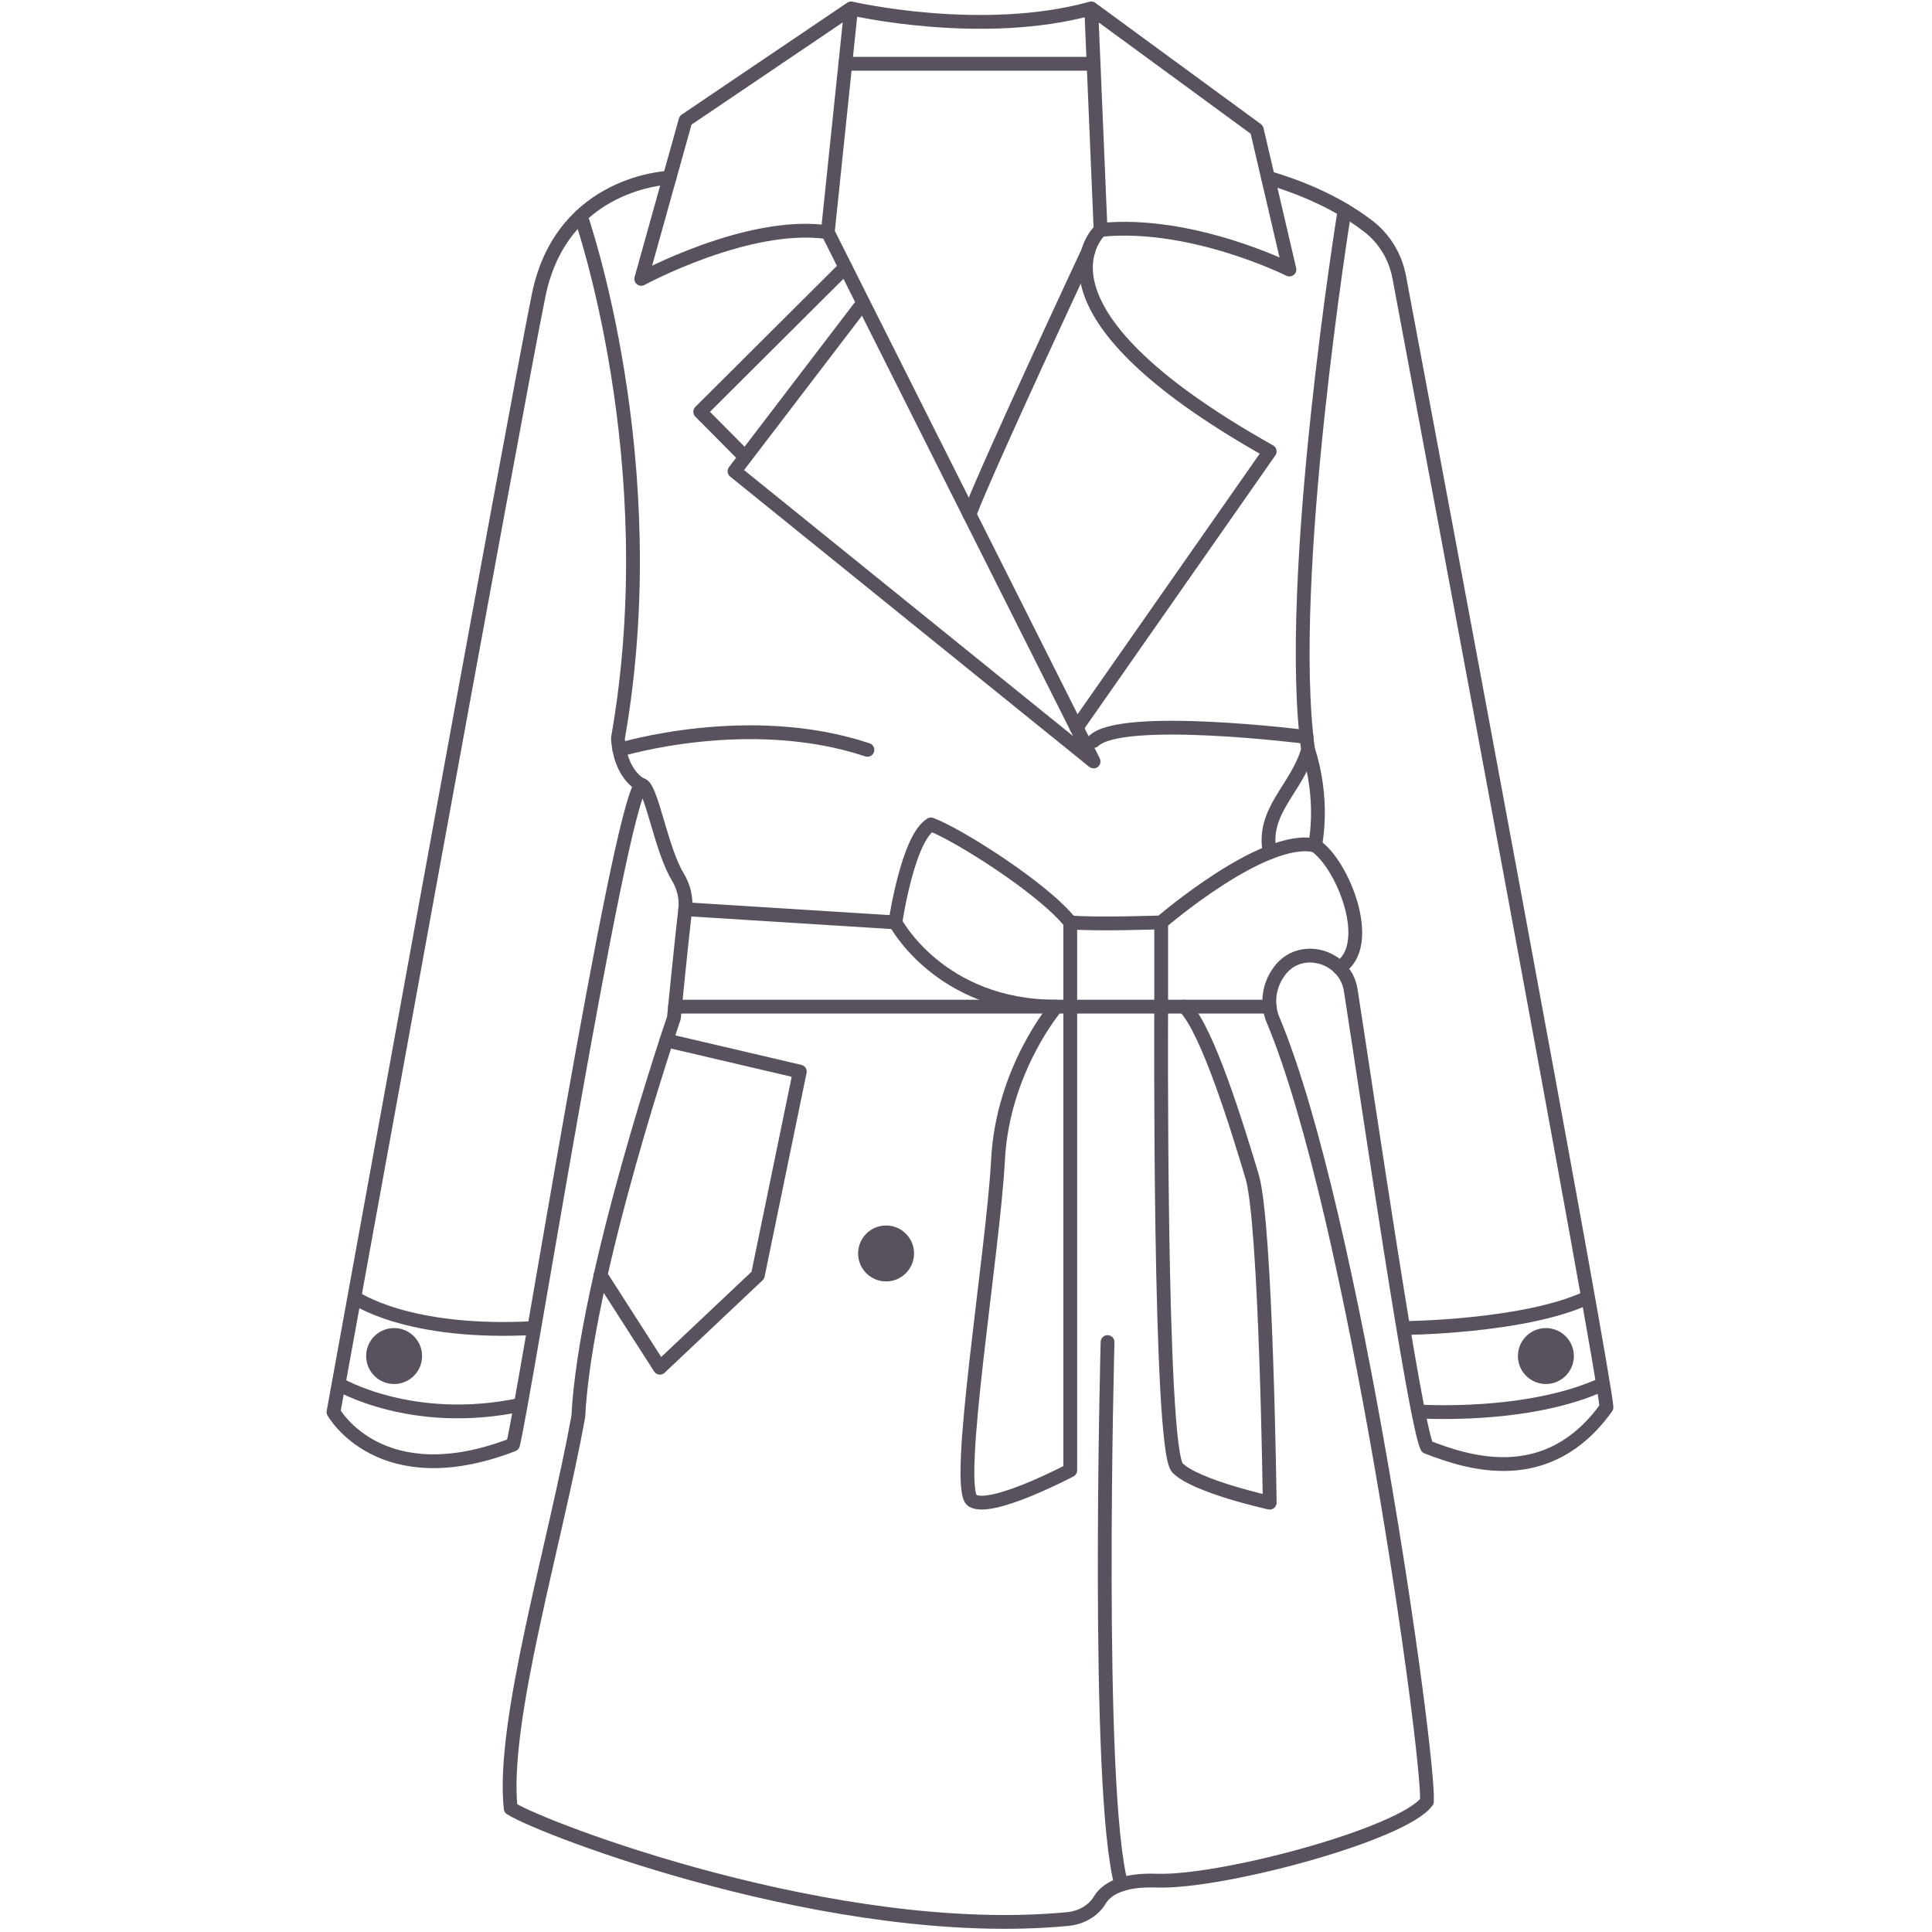 <?xml version="1.0" encoding="utf-8"?>
<!-- Generator: Adobe Illustrator 17.0.0, SVG Export Plug-In . SVG Version: 6.00 Build 0)  -->
<!DOCTYPE svg PUBLIC "-//W3C//DTD SVG 1.1//EN" "http://www.w3.org/Graphics/SVG/1.1/DTD/svg11.dtd">
<svg version="1.1" id="Layer_1" xmlns="http://www.w3.org/2000/svg" xmlns:xlink="http://www.w3.org/1999/xlink" x="0px" y="0px"
	 width="140px" height="140px" viewBox="0 0 140 140" enable-background="new 0 0 140 140" xml:space="preserve">
<path fill="none" stroke="#5A515F" stroke-linecap="round" stroke-linejoin="round" stroke-miterlimit="10" d="M61.674,0.61
	l-1.69,16.219c-5.744-0.845-13.516,3.379-13.516,3.379l3.21-11.489L61.674,0.61c0,0,9.461,2.196,17.402,0l11.996,8.785l2.365,10.137
	c0,0-7.096-3.548-13.685-2.872L79.076,0.61"/>
<line fill="none" stroke="#5A515F" stroke-linecap="round" stroke-linejoin="round" stroke-miterlimit="10" x1="61.256" y1="4.621" x2="79.245" y2="4.621"/>
<path fill="none" stroke="#5A515F" stroke-linecap="round" stroke-linejoin="round" stroke-miterlimit="10" d="M48.517,12.875
	c0,0-7.793,0.237-9.483,8.516s-14.868,80.928-14.868,80.928s3.379,6.082,13.009,2.365c0.845-3.379,7.603-45.955,9.292-47.813
	c0.709,0,1.418,4.641,2.626,6.633c0.436,0.719,0.656,1.543,0.561,2.379c-0.352,3.07-0.822,7.884-0.822,7.884
	s-6.42,18.754-6.927,28.891c-1.69,9.292-5.575,22.133-4.9,28.384c2.272,1.46,23.559,9.623,40.358,8.02
	c0.944-0.09,1.843-0.562,2.331-1.375c0.432-0.719,1.499-1.501,4.11-1.408c4.731,0.169,17.909-3.379,19.598-5.744
	c0.163-3.579-5.314-42.717-11.151-56.627c-0.485-1.155-0.311-2.478,0.427-3.489l0.041-0.057c1.507-2.037,4.77-1.112,5.16,1.392
	c1.225,7.862,4.65,31.342,5.526,33.1c3.038,1.183,8.782,3.041,13.006-2.872c-0.154-2.61-12.726-69.688-15.018-81.901
	c-0.277-1.475-1.074-2.794-2.266-3.706c-1.439-1.101-3.768-2.485-7.246-3.498"/>
<path fill="none" stroke="#5A515F" stroke-linecap="round" stroke-linejoin="round" stroke-miterlimit="10" d="M49.655,65.882
	l15.229,0.957c0,0,0.887-6.082,2.577-7.096c1.858,0.676,8.067,4.562,10.095,7.096c1.858,0.169,6.589,0,6.589,0
	s7.434-6.42,11.151-5.575c2.027,1.352,4.362,7.254,1.758,8.865"/>
<polyline fill="none" stroke="#5A515F" stroke-linecap="round" stroke-linejoin="round" stroke-miterlimit="10" points="
	48.914,72.946 76.542,72.946 92.008,72.946 "/>
<path fill="none" stroke="#5A515F" stroke-linecap="round" stroke-linejoin="round" stroke-miterlimit="10" d="M84.144,66.839v6.107
	c0,0-0.169,32.076,1.183,33.428c1.352,1.352,6.681,2.514,6.681,2.514s-0.261-20.253-1.274-23.632
	c-1.014-3.379-3.21-10.594-4.9-12.309"/>
<path fill="none" stroke="#5A515F" stroke-linecap="round" stroke-linejoin="round" stroke-miterlimit="10" d="M64.884,66.839
	c0,0,3.21,6.107,11.658,6.107c0,0-3.886,4.537-4.224,11.126c-0.338,6.589-3.207,23.822-1.857,24.667s7.094-2.196,7.094-2.196V72.946
	v-6.107"/>
<polyline fill="none" stroke="#5A515F" stroke-linecap="round" stroke-linejoin="round" stroke-miterlimit="10" points="
	43.523,92.41 47.82,99.109 54.916,92.41 57.957,77.652 48.294,75.39 "/>
<path fill="none" stroke="#5A515F" stroke-linecap="round" stroke-linejoin="round" stroke-miterlimit="10" d="M42.083,15.655
	c0,0,6.243,17.731,2.695,37.837c0.169,2.703,1.69,3.379,1.69,3.379"/>
<path fill="none" stroke="#5A515F" stroke-linecap="round" stroke-linejoin="round" stroke-miterlimit="10" d="M97.433,15.237
	c0,0-4.335,26.766-2.645,39.1c-0.845,2.872-3.365,4.391-2.781,7.433"/>
<path fill="none" stroke="#5A515F" stroke-linecap="round" stroke-linejoin="round" stroke-miterlimit="10" d="M94.788,54.337
	c0,0,1.183,3.21,0.507,6.927"/>
<path fill="none" stroke="#5A515F" stroke-linecap="round" stroke-linejoin="round" stroke-miterlimit="10" d="M44.887,54.337
	c0,0,9.353-2.872,17.97,0"/>
<path fill="none" stroke="#5A515F" stroke-linecap="round" stroke-linejoin="round" stroke-miterlimit="10" d="M94.677,53.404
	c0,0-13.405-1.696-15.432,0.294"/>
<polyline fill="none" stroke="#5A515F" stroke-linecap="round" stroke-linejoin="round" stroke-miterlimit="10" points="
	59.984,16.829 79.245,55.181 53.226,34.147 62.55,21.938 "/>
<polyline fill="none" stroke="#5A515F" stroke-linecap="round" stroke-linejoin="round" stroke-miterlimit="10" points="
	61.256,19.362 50.74,29.839 53.873,32.997 "/>
<path fill="none" stroke="#5A515F" stroke-linecap="round" stroke-linejoin="round" stroke-miterlimit="10" d="M70.25,37.271
	C70.24,37.241,70.239,37.301,70.25,37.271c1.384-3.62,8.603-19.054,8.603-19.054"/>
<path fill="none" stroke="#5A515F" stroke-linecap="round" stroke-linejoin="round" stroke-miterlimit="10" d="M79.752,16.66
	c0,0-6.406,5.575,12.256,16.05l-13.994,20.02"/>
<circle fill="#5A515F" cx="64.208" cy="90.83" r="2.027"/>
<circle fill="#5A515F" cx="28.559" cy="98.264" r="2.027"/>
<circle fill="#5A515F" cx="112.021" cy="98.264" r="2.027"/>
<path fill="none" stroke="#5A515F" stroke-miterlimit="10" d="M24.535,100.291c0,0,5.319,3.169,13.204,1.5"/>
<path fill="none" stroke="#5A515F" stroke-miterlimit="10" d="M25.676,94.007c0,0,3.763,2.736,13.038,2.229"/>
<path fill="none" stroke="#5A515F" stroke-miterlimit="10" d="M101.691,96.237c0,0,8.845-0.066,13.389-2.229"/>
<path fill="none" stroke="#5A515F" stroke-miterlimit="10" d="M102.769,102.277c0,0,7.917,0.549,13.4-1.986"/>
<path fill="none" stroke="#5A515F" stroke-linecap="round" stroke-miterlimit="10" d="M80.258,97.25c0,0-0.879,32.495,0.996,39.309"
	/>
</svg>

